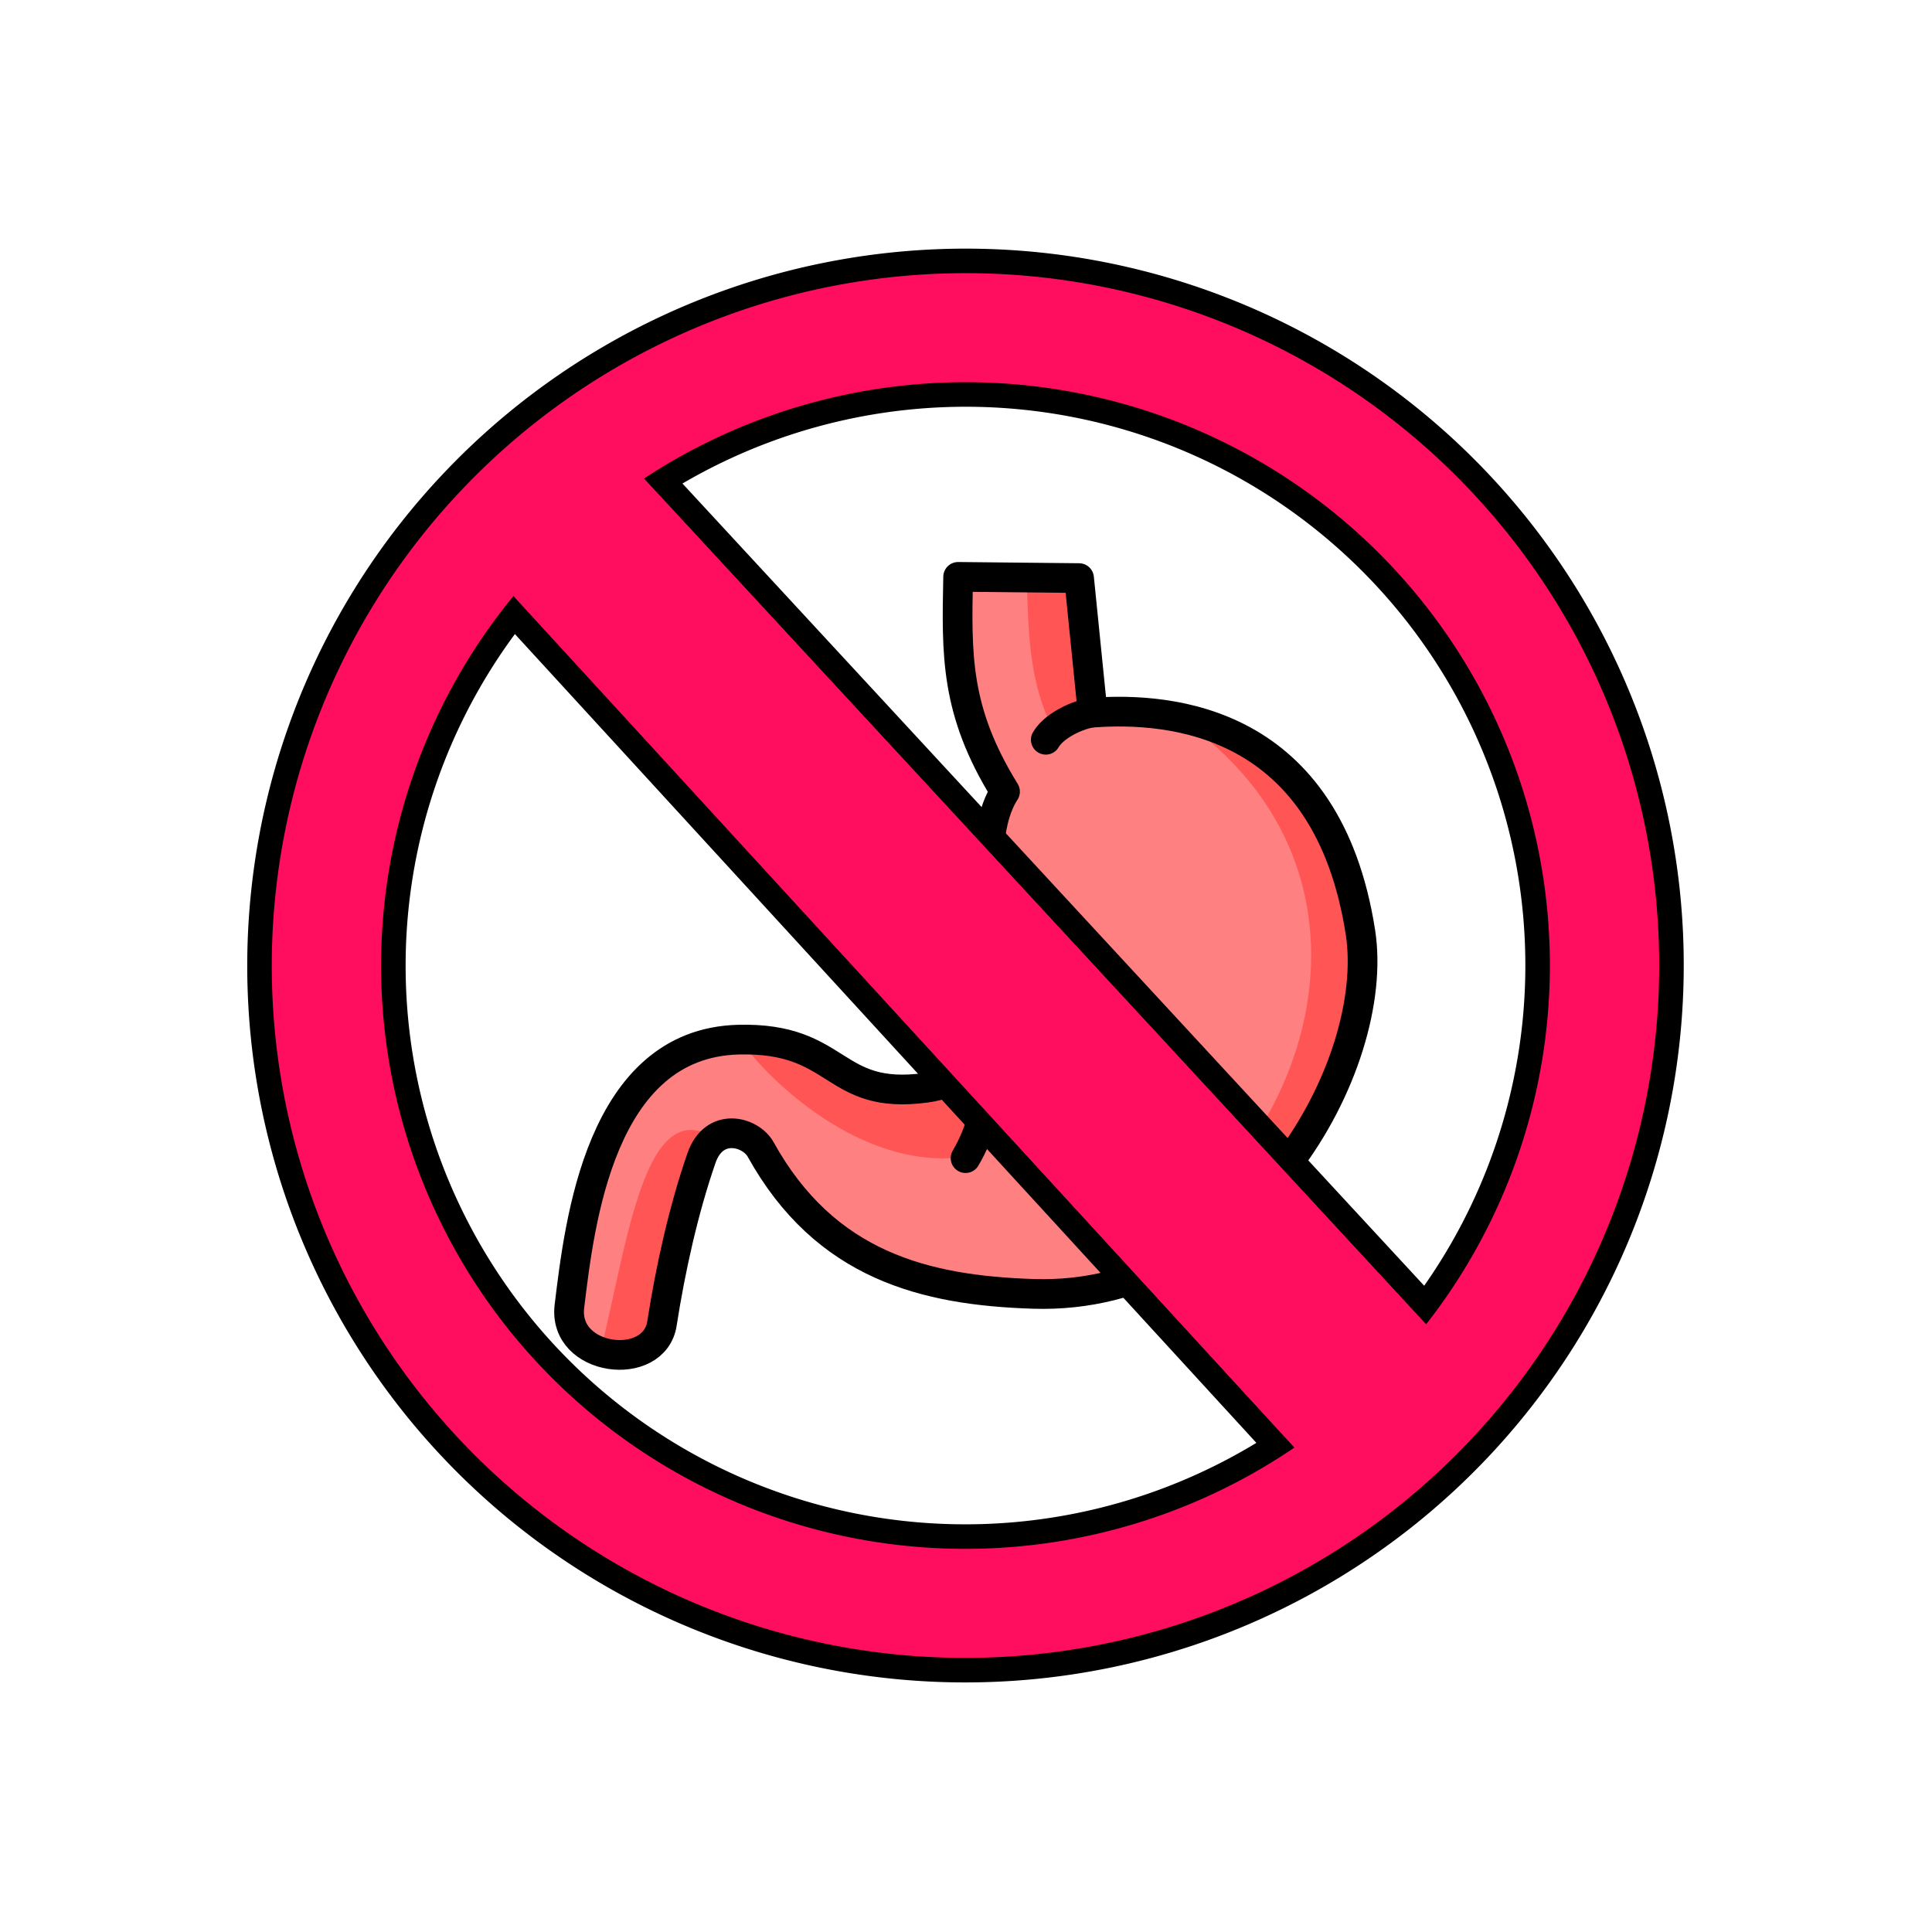 <?xml version="1.0" encoding="UTF-8"?>
<svg version="1.1" viewBox="0 0 64 64" xml:space="preserve" xmlns="http://www.w3.org/2000/svg"><g transform="matrix(.656 0 0 .656 10.973 11.015)"><path d="m16.701 50.041c-0.389 2.501-5.016 1.926-4.674-0.872 0.51-4.176 1.536-13.282 8.537-13.461 5.184-0.132 4.678 3.082 9.472 2.43 6.162-0.837 1.412-10.95 3.988-14.956-2.537-4.096-2.443-6.939-2.368-10.843l6.107 0.062 0.685 6.793c3.941-0.288 11.852 0.349 13.523 11.093 1.045 6.721-5.551 18.609-16.514 18.259-5.47-0.175-10.513-1.418-13.772-7.291-0.507-0.914-2.35-1.415-2.991 0.436-0.907 2.619-1.569 5.612-1.994 8.351z" fill="#ff8080"/><g fill="#f55"><path d="m36.442 20.006c-1.219-2.322-1.245-5.003-1.322-7.667l2.291 0.397 0.661 6.169z"/><path d="m19.301 40.628c-3.475-2.072-4.329 5.238-5.684 10.752l2.38-0.044z"/><path d="m37.896 47.943c17.715-3.526 18.527-25.004 5.376-28.158 11.156 8.109 6.011 23.35-5.376 28.158z"/><path d="m31.418 41.686c-5.269 0.335-9.774-4.516-10.62-5.772 4.032 1.097 7.949 2.712 12.426 1.807z"/></g><g fill="none" stroke="#000" stroke-linejoin="round" stroke-width="1.5"><path d="m16.701 50.041c-0.389 2.501-5.016 1.926-4.674-0.872 0.51-4.176 1.536-13.282 8.537-13.461 5.184-0.132 4.678 3.082 9.472 2.43 6.162-0.837 1.412-10.95 3.988-14.956-2.537-4.096-2.443-6.939-2.368-10.843l6.107 0.062 0.685 6.793c3.941-0.288 11.852 0.349 13.523 11.093 1.045 6.721-5.551 18.609-16.514 18.259-5.47-0.175-10.513-1.418-13.772-7.291-0.507-0.914-2.35-1.415-2.991 0.436-0.907 2.619-1.569 5.612-1.994 8.351z" stroke-linecap="square"/><path d="m33.376 32.299c-0.053 3.319 0.281 6.644-1.345 9.392" stroke-linecap="round"/><path d="m38.716 19.161c-0.737 0.008-2.161 0.592-2.634 1.404" stroke-linecap="round"/></g></g><g transform="matrix(3.138 0 0 3.138 -114.08 -80.974)"><path d="m41.216 31.675 9.458 10.317 1.544-1.522-9.529-10.306z" fill="#ff8080" fill-rule="evenodd" stroke="#000" stroke-width=".266"/><path d="m41.201 30.817a7.438 7.453 84.26 0 0-2.07 5.925 7.438 7.453 84.26 0 0 8.159 6.656 7.438 7.453 84.26 0 0 6.672-8.147 7.438 7.453 84.26 0 0-8.159-6.655 7.438 7.453 84.26 0 0-4.602 2.221zm1.138 0.857a6.028 6.04 84.26 0 1 3.605-1.675 6.028 6.04 84.26 0 1 6.612 5.393 6.028 6.04 84.26 0 1-5.406 6.603 6.028 6.04 84.26 0 1-6.613-5.394 6.028 6.04 84.26 0 1 1.802-4.927z" fill="#ff0e5f" stroke="#000" stroke-linejoin="round" stroke-width=".259"/><path d="m41.539 31.84 8.988 9.8 1.363-1.336-9.054-9.791z" fill="#ff0e5f" fill-rule="evenodd" stroke-width=".59"/></g></svg>
